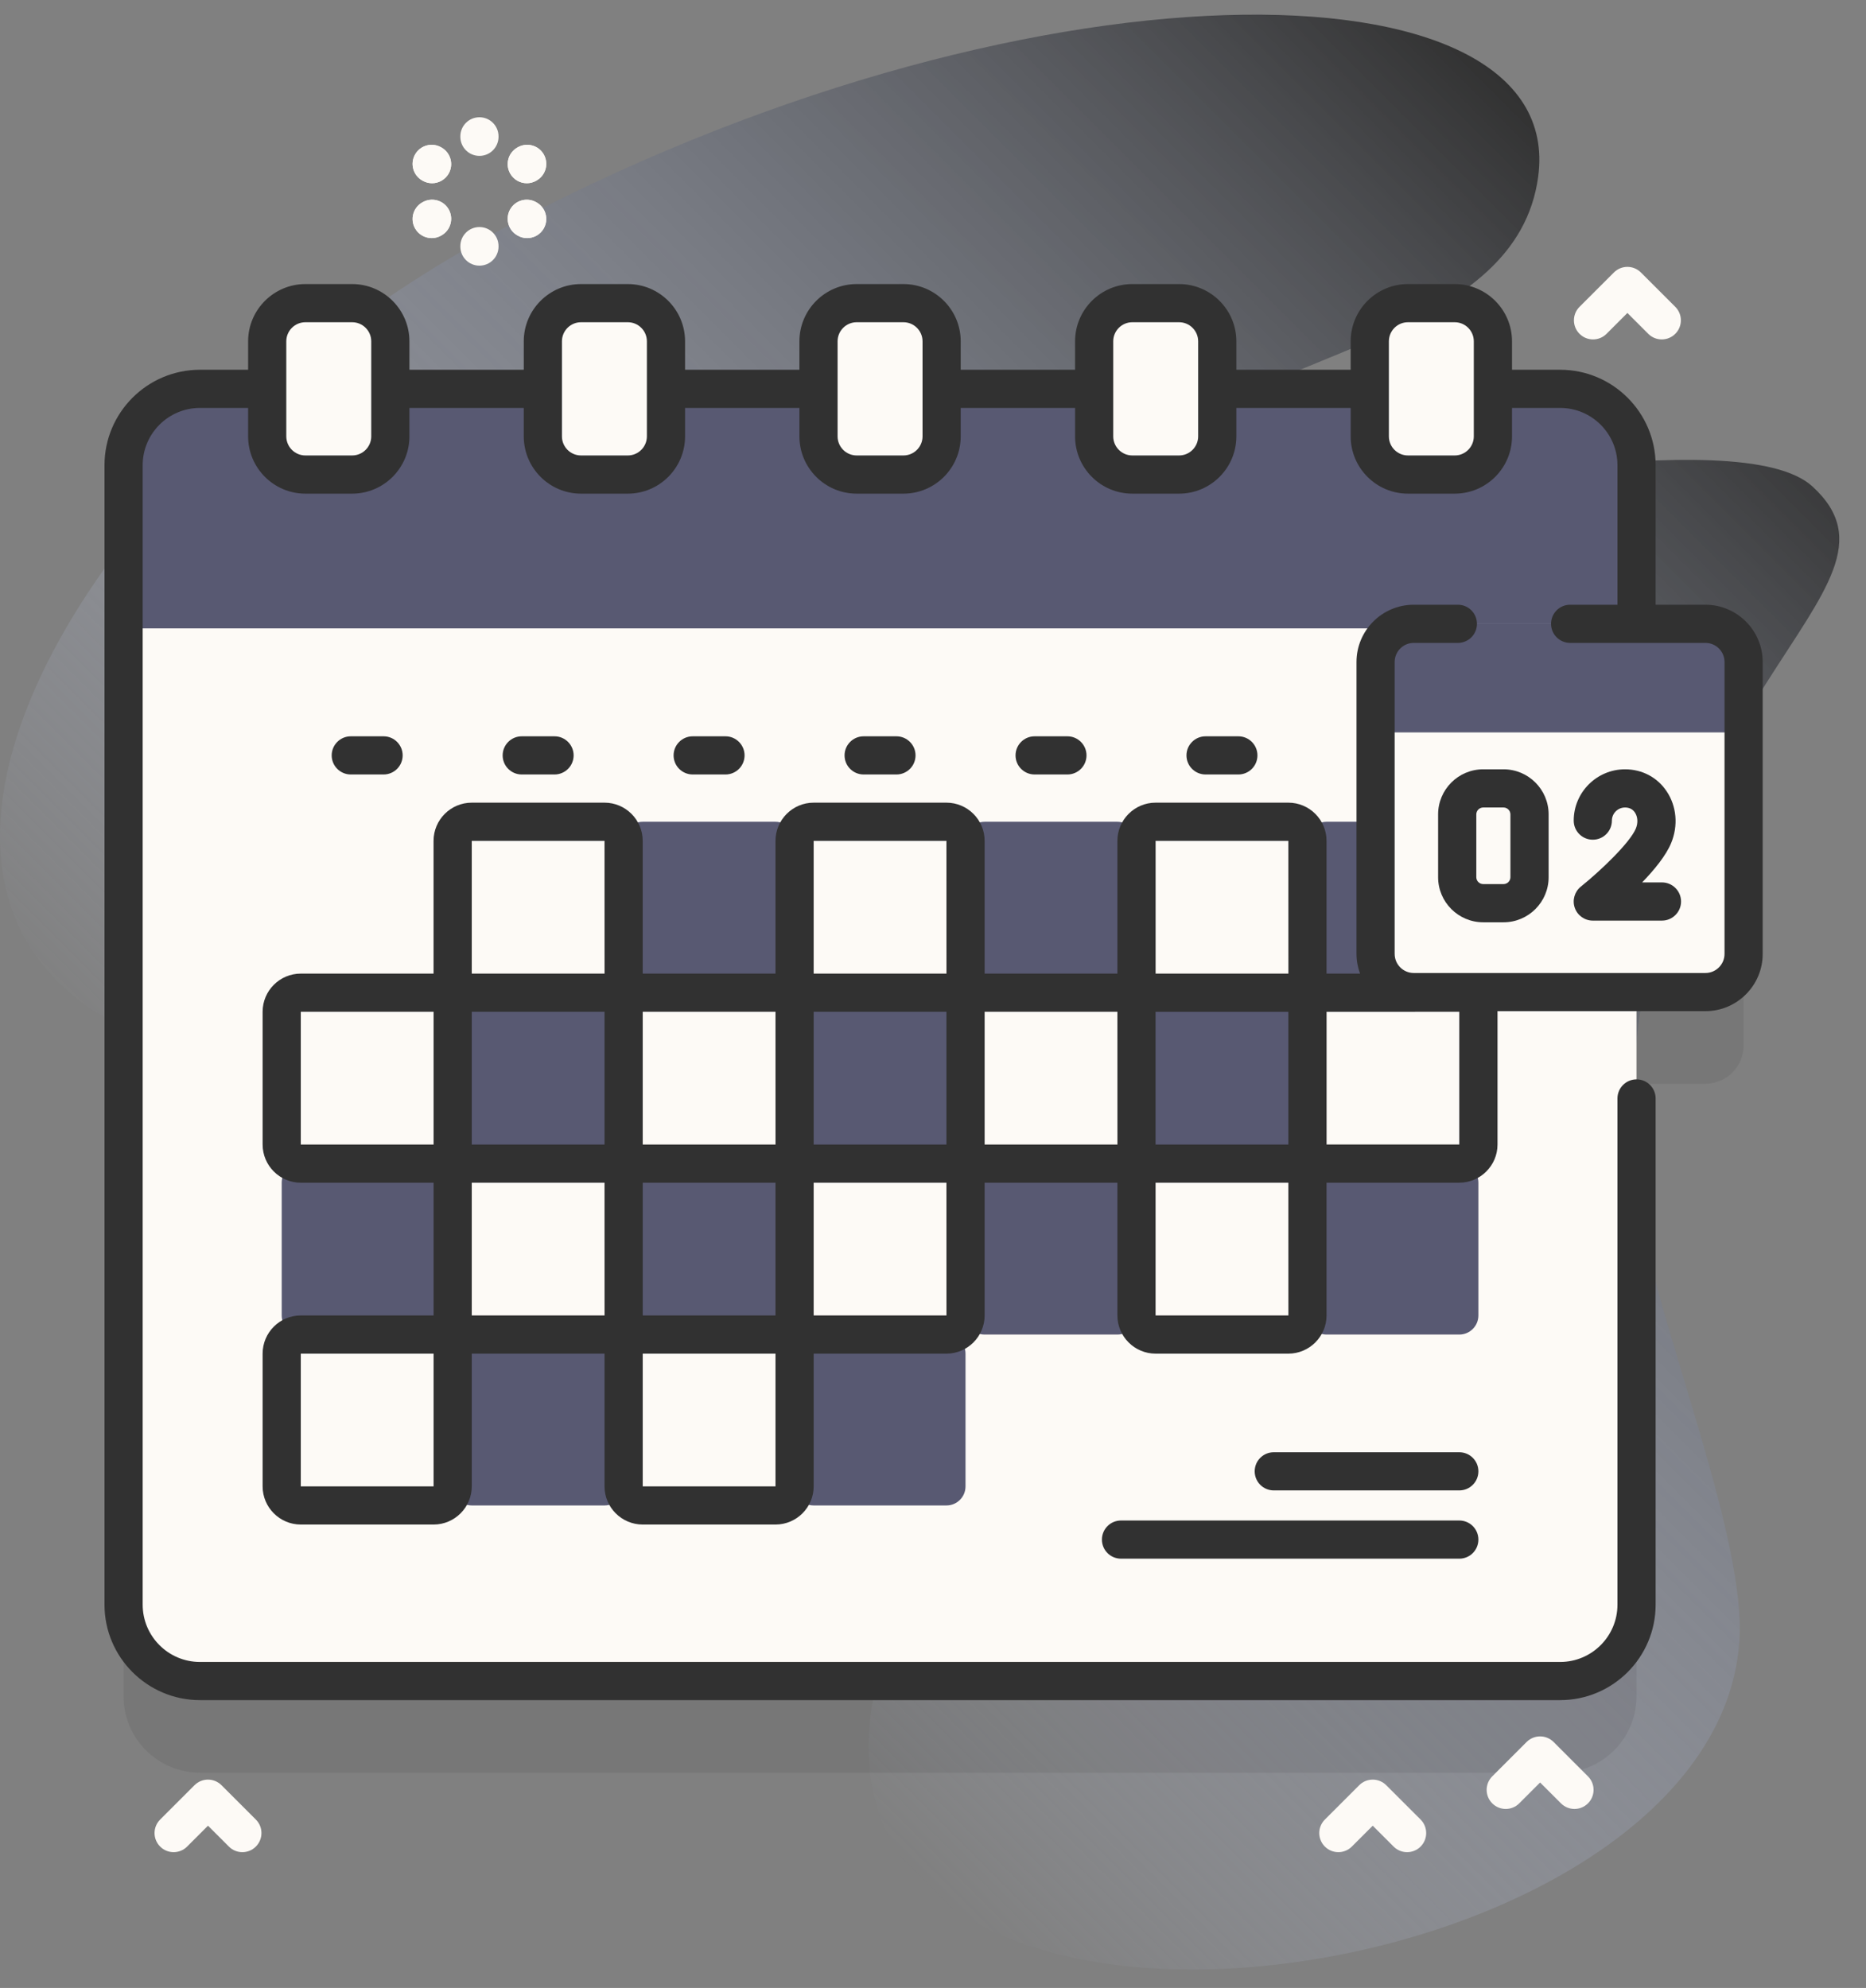 <svg width="61" height="65" viewBox="0 0 61 65" fill="none" xmlns="http://www.w3.org/2000/svg">
<rect x="0" y="0" width="61" height="65" fill="#808080" stroke="none"/>
<path d="M53.315 37.468C53.315 22.545 63.047 19.372 59.246 15.903C56.885 13.748 45.162 16.209 39.257 16.878C37.362 17.093 36.561 15.685 38.083 14.453C41.907 11.354 49.586 10.928 50.283 5.781C51.267 -1.485 33.374 -1.663 16.159 7.622C1.665 15.439 -7.292 32.1 7.854 34.803C16.41 36.329 31.426 22.052 39.109 28.457C46.986 35.025 32.301 43.458 28.942 53.953C23.847 69.869 56 65.813 56.859 53.685C57.137 49.769 53.315 41.394 53.315 37.468Z" fill="url(#paint0_linear)"/>
<path opacity="0.1" d="M55.75 23.393H53.498V18.207C53.498 16.828 52.38 15.71 51.001 15.71H6.536C5.157 15.71 4.039 16.828 4.039 18.207V55.465C4.039 56.843 5.157 57.961 6.536 57.961H51.002C52.38 57.961 53.498 56.843 53.498 55.465V35.435H55.75C56.439 35.435 56.998 34.876 56.998 34.186V24.642C56.998 23.952 56.439 23.393 55.75 23.393Z" fill="#313131"/>
<path d="M53.498 15.21V52.468C53.498 53.847 52.381 54.965 51.002 54.965H6.536C5.156 54.965 4.039 53.847 4.039 52.468V15.21C4.039 13.832 5.156 12.714 6.536 12.714H51.002C52.381 12.714 53.498 13.832 53.498 15.21Z" fill="#FDFAF6"/>
<path d="M53.499 20.546V15.212C53.499 13.833 52.381 12.715 51.002 12.715H6.536C5.157 12.715 4.04 13.833 4.04 15.212V20.546H53.499Z" fill="#585972"/>
<path d="M25.35 32.458H21.009C20.665 32.458 20.385 32.179 20.385 31.834V27.494C20.385 27.149 20.665 26.87 21.009 26.87H25.35C25.694 26.87 25.974 27.149 25.974 27.494V31.834C25.974 32.179 25.695 32.458 25.35 32.458Z" fill="#585972"/>
<path d="M36.527 32.458H32.187C31.843 32.458 31.563 32.179 31.563 31.834V27.494C31.563 27.149 31.843 26.87 32.187 26.87H36.527C36.872 26.87 37.152 27.149 37.152 27.494V31.834C37.152 32.179 36.872 32.458 36.527 32.458Z" fill="#585972"/>
<path d="M19.762 38.047H15.422C15.077 38.047 14.797 37.767 14.797 37.423V33.083C14.797 32.738 15.077 32.458 15.422 32.458H19.762C20.107 32.458 20.386 32.738 20.386 33.083V37.423C20.386 37.767 20.107 38.047 19.762 38.047Z" fill="#585972"/>
<path d="M30.939 38.047H26.598C26.254 38.047 25.974 37.767 25.974 37.423V33.083C25.974 32.738 26.254 32.458 26.598 32.458H30.939C31.283 32.458 31.563 32.738 31.563 33.083V37.423C31.563 37.767 31.283 38.047 30.939 38.047Z" fill="#585972"/>
<path d="M42.116 38.047H37.776C37.431 38.047 37.152 37.767 37.152 37.423V33.083C37.152 32.738 37.431 32.458 37.776 32.458H42.116C42.461 32.458 42.74 32.738 42.74 33.083V37.423C42.74 37.767 42.461 38.047 42.116 38.047Z" fill="#585972"/>
<path d="M14.173 43.636H9.833C9.488 43.636 9.209 43.356 9.209 43.011V38.671C9.209 38.327 9.488 38.047 9.833 38.047H14.173C14.518 38.047 14.797 38.327 14.797 38.671V43.011C14.797 43.356 14.518 43.636 14.173 43.636Z" fill="#585972"/>
<path d="M25.35 43.636H21.009C20.665 43.636 20.385 43.356 20.385 43.011V38.671C20.385 38.327 20.665 38.047 21.009 38.047H25.35C25.694 38.047 25.974 38.327 25.974 38.671V43.011C25.974 43.356 25.695 43.636 25.35 43.636Z" fill="#585972"/>
<path d="M36.527 43.636H32.187C31.843 43.636 31.563 43.356 31.563 43.011V38.671C31.563 38.327 31.843 38.047 32.187 38.047H36.527C36.872 38.047 37.152 38.327 37.152 38.671V43.011C37.152 43.356 36.872 43.636 36.527 43.636Z" fill="#585972"/>
<path d="M47.705 32.458H43.364C43.02 32.458 42.74 32.179 42.74 31.834V27.494C42.74 27.149 43.02 26.87 43.364 26.87H47.705C48.049 26.87 48.329 27.149 48.329 27.494V31.834C48.329 32.179 48.049 32.458 47.705 32.458Z" fill="#585972"/>
<path d="M47.705 43.636H43.364C43.02 43.636 42.74 43.356 42.74 43.011V38.671C42.74 38.327 43.02 38.047 43.364 38.047H47.705C48.049 38.047 48.329 38.327 48.329 38.671V43.011C48.329 43.356 48.049 43.636 47.705 43.636Z" fill="#585972"/>
<path d="M26.598 49.224H30.939C31.283 49.224 31.563 48.945 31.563 48.6V44.26C31.563 43.915 31.283 43.636 30.939 43.636H26.598C26.254 43.636 25.974 43.915 25.974 44.26V48.6C25.974 48.945 26.254 49.224 26.598 49.224Z" fill="#585972"/>
<path d="M15.422 49.224H19.762C20.107 49.224 20.386 48.945 20.386 48.6V44.26C20.386 43.915 20.107 43.636 19.762 43.636H15.422C15.077 43.636 14.797 43.915 14.797 44.26V48.6C14.797 48.945 15.077 49.224 15.422 49.224Z" fill="#585972"/>
<path d="M11.511 15.517H9.983C9.293 15.517 8.734 14.958 8.734 14.268V11.16C8.734 10.471 9.293 9.912 9.983 9.912H11.511C12.201 9.912 12.759 10.471 12.759 11.16V14.268C12.759 14.958 12.201 15.517 11.511 15.517Z" fill="#FDFAF6"/>
<path d="M20.522 15.517H18.994C18.304 15.517 17.745 14.958 17.745 14.268V11.16C17.745 10.471 18.304 9.912 18.994 9.912H20.522C21.211 9.912 21.77 10.471 21.77 11.16V14.268C21.77 14.958 21.211 15.517 20.522 15.517Z" fill="#FDFAF6"/>
<path d="M29.533 15.517H28.004C27.315 15.517 26.756 14.958 26.756 14.268V11.16C26.756 10.471 27.315 9.912 28.004 9.912H29.533C30.222 9.912 30.781 10.471 30.781 11.16V14.268C30.781 14.958 30.222 15.517 29.533 15.517Z" fill="#FDFAF6"/>
<path d="M38.543 15.517H37.015C36.325 15.517 35.767 14.958 35.767 14.268V11.16C35.767 10.471 36.325 9.912 37.015 9.912H38.543C39.233 9.912 39.792 10.471 39.792 11.16V14.268C39.792 14.958 39.233 15.517 38.543 15.517Z" fill="#FDFAF6"/>
<path d="M47.554 15.517H46.026C45.336 15.517 44.777 14.958 44.777 14.268V11.16C44.777 10.471 45.336 9.912 46.026 9.912H47.554C48.243 9.912 48.803 10.471 48.803 11.16V14.268C48.803 14.958 48.243 15.517 47.554 15.517Z" fill="#FDFAF6"/>
<path d="M55.75 20.397H46.216C45.527 20.397 44.968 20.956 44.968 21.645V31.19C44.968 31.879 45.527 32.438 46.216 32.438H55.75C56.44 32.438 56.999 31.879 56.999 31.19V21.645C56.999 20.956 56.44 20.397 55.75 20.397Z" fill="#FDFAF6"/>
<path d="M55.75 20.397H46.216C45.527 20.397 44.968 20.956 44.968 21.645V23.948H56.999V21.645C56.999 20.956 56.44 20.397 55.75 20.397Z" fill="#585972"/>
<path d="M12.539 25.323C12.884 25.323 13.163 25.044 13.163 24.699C13.163 24.355 12.884 24.075 12.539 24.075H11.467C11.123 24.075 10.843 24.355 10.843 24.699C10.843 25.044 11.123 25.323 11.467 25.323H12.539Z" fill="#313131"/>
<path d="M18.127 25.323C18.472 25.323 18.752 25.044 18.752 24.699C18.752 24.355 18.472 24.075 18.127 24.075H17.056C16.711 24.075 16.432 24.355 16.432 24.699C16.432 25.044 16.711 25.323 17.056 25.323H18.127Z" fill="#313131"/>
<path d="M23.716 25.323C24.061 25.323 24.34 25.044 24.34 24.699C24.34 24.355 24.061 24.075 23.716 24.075H22.645C22.3 24.075 22.02 24.355 22.02 24.699C22.02 25.044 22.3 25.323 22.645 25.323H23.716Z" fill="#313131"/>
<path d="M29.305 25.323C29.649 25.323 29.929 25.044 29.929 24.699C29.929 24.355 29.649 24.075 29.305 24.075H28.233C27.888 24.075 27.609 24.355 27.609 24.699C27.609 25.044 27.888 25.323 28.233 25.323H29.305Z" fill="#313131"/>
<path d="M34.894 25.323C35.238 25.323 35.518 25.044 35.518 24.699C35.518 24.355 35.238 24.075 34.894 24.075H33.822C33.477 24.075 33.198 24.355 33.198 24.699C33.198 25.044 33.477 25.323 33.822 25.323H34.894Z" fill="#313131"/>
<path d="M40.482 25.323C40.827 25.323 41.106 25.044 41.106 24.699C41.106 24.355 40.827 24.075 40.482 24.075H39.41C39.066 24.075 38.786 24.355 38.786 24.699C38.786 25.044 39.066 25.323 39.41 25.323H40.482Z" fill="#313131"/>
<path d="M47.705 49.716H36.646C36.301 49.716 36.022 49.995 36.022 50.34C36.022 50.685 36.301 50.964 36.646 50.964H47.705C48.05 50.964 48.329 50.685 48.329 50.34C48.329 49.995 48.05 49.716 47.705 49.716Z" fill="#313131"/>
<path d="M47.705 47.484H41.64C41.295 47.484 41.016 47.763 41.016 48.108C41.016 48.453 41.295 48.732 41.64 48.732H47.705C48.05 48.732 48.329 48.453 48.329 48.108C48.329 47.763 48.05 47.484 47.705 47.484Z" fill="#313131"/>
<path d="M55.75 19.773H54.123V15.211C54.123 13.49 52.723 12.09 51.002 12.09H49.428V11.16C49.428 10.128 48.588 9.288 47.555 9.288H46.027C44.994 9.288 44.154 10.128 44.154 11.16V12.09H40.417V11.16C40.417 10.128 39.577 9.288 38.544 9.288H37.016C35.983 9.288 35.144 10.128 35.144 11.16V12.09H31.406V11.16C31.406 10.128 30.566 9.288 29.534 9.288H28.005C26.973 9.288 26.133 10.128 26.133 11.16V12.09H22.395V11.16C22.395 10.128 21.555 9.288 20.523 9.288H18.994C17.962 9.288 17.122 10.128 17.122 11.16V12.09H13.384V11.16C13.384 10.128 12.544 9.288 11.512 9.288H9.984C8.951 9.288 8.111 10.128 8.111 11.16V12.09H6.537C4.816 12.09 3.416 13.49 3.416 15.211V52.468C3.416 54.189 4.816 55.589 6.537 55.589H51.002C52.723 55.589 54.123 54.189 54.123 52.468V35.916C54.123 35.572 53.844 35.292 53.499 35.292C53.154 35.292 52.875 35.572 52.875 35.916V52.468C52.875 53.501 52.035 54.341 51.002 54.341H6.537C5.504 54.341 4.664 53.501 4.664 52.468V15.211C4.664 14.178 5.504 13.338 6.537 13.338H8.111V14.268C8.111 15.301 8.951 16.141 9.984 16.141H11.512C12.544 16.141 13.384 15.301 13.384 14.268V13.338H17.122V14.268C17.122 15.301 17.962 16.141 18.994 16.141H20.523C21.555 16.141 22.395 15.301 22.395 14.268V13.338H26.133V14.268C26.133 15.301 26.973 16.141 28.005 16.141H29.534C30.566 16.141 31.406 15.301 31.406 14.268V13.338H35.144V14.268C35.144 15.301 35.983 16.141 37.016 16.141H38.544C39.577 16.141 40.417 15.301 40.417 14.268V13.338H44.154V14.268C44.154 15.301 44.994 16.141 46.027 16.141H47.555C48.588 16.141 49.428 15.301 49.428 14.268V13.338H51.002C52.035 13.338 52.875 14.178 52.875 15.211V19.773H51.328C50.983 19.773 50.704 20.052 50.704 20.397C50.704 20.742 50.983 21.021 51.328 21.021H55.75C56.095 21.021 56.375 21.301 56.375 21.645V31.19C56.375 31.534 56.095 31.814 55.75 31.814H46.216C45.872 31.814 45.592 31.534 45.592 31.19V21.645C45.592 21.301 45.872 21.021 46.216 21.021H47.658C48.003 21.021 48.282 20.742 48.282 20.397C48.282 20.052 48.003 19.773 47.658 19.773H46.216C45.184 19.773 44.344 20.613 44.344 21.645V31.19C44.344 31.416 44.386 31.633 44.46 31.834H43.366C43.365 31.834 43.365 31.834 43.365 31.834C43.365 31.834 43.365 31.834 43.365 31.834V27.494C43.365 26.805 42.805 26.245 42.117 26.245H37.776C37.088 26.245 36.528 26.805 36.528 27.494V31.834H32.188V27.494C32.188 26.805 31.628 26.245 30.939 26.245H26.599C25.911 26.245 25.351 26.805 25.351 27.494V31.834H21.01V27.494C21.01 26.805 20.45 26.245 19.762 26.245H15.422C14.733 26.245 14.173 26.805 14.173 27.494V31.834H9.833C9.145 31.834 8.585 32.394 8.585 33.082V37.422C8.585 38.111 9.145 38.671 9.833 38.671H14.174V43.011H9.833C9.145 43.011 8.585 43.571 8.585 44.26V48.6C8.585 49.288 9.145 49.848 9.833 49.848H14.174C14.862 49.848 15.422 49.288 15.422 48.6V44.26H19.762V48.6C19.762 49.288 20.322 49.848 21.011 49.848H25.351C26.039 49.848 26.599 49.288 26.599 48.6V44.26H30.94C31.628 44.26 32.188 43.699 32.188 43.011V38.671H36.528V43.011C36.528 43.699 37.088 44.26 37.777 44.26H42.117C42.805 44.26 43.365 43.699 43.365 43.011V38.671C43.365 38.671 43.365 38.67 43.365 38.67H43.366H47.705C48.394 38.67 48.954 38.11 48.954 37.422V33.082C48.954 33.076 48.953 33.069 48.953 33.062H55.751C56.783 33.062 57.623 32.222 57.623 31.19V21.645C57.623 20.613 56.783 19.773 55.75 19.773ZM12.136 14.268C12.136 14.612 11.856 14.892 11.512 14.892H9.984C9.639 14.892 9.359 14.612 9.359 14.268V11.16C9.359 10.816 9.639 10.536 9.984 10.536H11.512C11.856 10.536 12.136 10.816 12.136 11.16V14.268ZM21.147 14.268C21.147 14.612 20.867 14.892 20.523 14.892H18.994C18.65 14.892 18.37 14.612 18.37 14.268V11.16C18.37 10.816 18.65 10.536 18.994 10.536H20.523C20.867 10.536 21.147 10.816 21.147 11.16V14.268ZM30.158 14.268C30.158 14.612 29.878 14.892 29.534 14.892H28.005C27.661 14.892 27.381 14.612 27.381 14.268V11.16C27.381 10.816 27.661 10.536 28.005 10.536H29.534C29.878 10.536 30.158 10.816 30.158 11.16V14.268ZM39.168 14.268C39.168 14.612 38.888 14.892 38.544 14.892H37.016C36.672 14.892 36.392 14.612 36.392 14.268V11.16C36.392 10.816 36.672 10.536 37.016 10.536H38.544C38.888 10.536 39.168 10.816 39.168 11.16V14.268ZM48.179 14.268C48.179 14.612 47.899 14.892 47.555 14.892H46.027C45.682 14.892 45.403 14.612 45.403 14.268V11.16C45.403 10.816 45.682 10.536 46.027 10.536H47.555C47.899 10.536 48.179 10.816 48.179 11.16V14.268ZM37.776 27.494H42.117L42.118 31.834H37.777V27.494H37.776ZM42.117 33.082H42.117V33.083V37.422V37.423C42.117 37.423 42.117 37.423 42.117 37.423H37.776V33.083H42.117V33.082ZM26.599 27.494H30.939L30.94 31.834H26.599V27.494H26.599ZM30.939 33.082V37.423H26.599V33.082H30.939ZM25.351 33.082L25.352 37.423H21.011V33.082H25.351ZM15.422 27.494H19.762L19.763 31.834H15.422V27.494H15.422ZM19.762 33.082V37.423H15.422V33.082H19.762ZM9.833 37.423V33.082H14.174L14.174 37.423H9.833ZM9.833 48.6V44.26H14.174L14.174 48.6H9.833ZM15.422 43.011V38.671H19.762L19.763 43.011H15.422ZM25.351 48.6H21.011V44.26H25.351V48.6ZM21.011 43.011V38.671H25.351V43.011H21.011ZM26.599 43.011V38.671H30.939L30.94 43.011H26.599ZM32.188 37.423V33.082H36.528L36.529 37.423H32.188ZM37.776 43.011V38.671H42.117L42.118 43.011H37.776ZM47.705 37.422H43.366V33.083L47.705 33.082V37.422Z" fill="#313131"/>
<path d="M47.012 26.628V28.682C47.012 29.495 47.673 30.156 48.486 30.156H49.151C49.964 30.156 50.625 29.495 50.625 28.682V26.628C50.625 25.815 49.964 25.154 49.151 25.154H48.486C47.673 25.154 47.012 25.815 47.012 26.628ZM48.261 26.628C48.261 26.504 48.362 26.403 48.486 26.403H49.151C49.275 26.403 49.376 26.504 49.376 26.628V28.682C49.376 28.806 49.275 28.907 49.151 28.907H48.486C48.362 28.907 48.261 28.806 48.261 28.682V26.628Z" fill="#313131"/>
<path d="M54.483 25.873C54.178 25.416 53.682 25.154 53.123 25.154C52.198 25.154 51.445 25.907 51.445 26.832C51.445 27.177 51.724 27.456 52.069 27.456C52.414 27.456 52.693 27.177 52.693 26.832C52.693 26.595 52.886 26.403 53.123 26.403C53.264 26.403 53.373 26.458 53.446 26.567C53.54 26.708 53.552 26.907 53.477 27.089C53.282 27.56 52.308 28.484 51.678 28.99C51.472 29.156 51.392 29.434 51.48 29.684C51.568 29.934 51.804 30.101 52.069 30.101H54.33C54.674 30.101 54.954 29.821 54.954 29.477C54.954 29.132 54.674 28.852 54.33 28.852H53.682C54.081 28.439 54.462 27.974 54.63 27.566C54.866 26.995 54.811 26.363 54.483 25.873Z" fill="#313131"/>
<path d="M45.998 60.56C45.839 60.56 45.679 60.499 45.557 60.377L44.875 59.695L44.192 60.377C43.949 60.621 43.553 60.621 43.31 60.377C43.066 60.133 43.066 59.738 43.31 59.494L44.433 58.371C44.677 58.127 45.072 58.127 45.316 58.371L46.44 59.494C46.683 59.738 46.683 60.133 46.44 60.377C46.318 60.499 46.158 60.56 45.998 60.56Z" fill="#FDFAF6"/>
<path d="M51.47 59.147C51.31 59.147 51.15 59.086 51.029 58.964L50.346 58.282L49.664 58.964C49.421 59.208 49.025 59.208 48.782 58.964C48.538 58.721 48.538 58.325 48.782 58.082L49.905 56.958C50.149 56.714 50.544 56.714 50.788 56.958L51.911 58.082C52.155 58.325 52.155 58.721 51.911 58.964C51.789 59.086 51.63 59.147 51.47 59.147Z" fill="#FDFAF6"/>
<path d="M54.323 11.098C54.164 11.098 54.004 11.037 53.882 10.915L53.2 10.233L52.518 10.915C52.274 11.159 51.879 11.159 51.635 10.915C51.391 10.671 51.391 10.276 51.635 10.032L52.759 8.909C53.002 8.665 53.398 8.665 53.641 8.909L54.765 10.032C55.009 10.276 55.009 10.671 54.765 10.915C54.643 11.037 54.483 11.098 54.323 11.098Z" fill="#FDFAF6"/>
<path d="M7.923 60.56C7.763 60.56 7.603 60.499 7.482 60.377L6.799 59.695L6.117 60.377C5.874 60.621 5.478 60.621 5.235 60.377C4.991 60.133 4.991 59.738 5.235 59.494L6.358 58.371C6.602 58.127 6.997 58.127 7.241 58.371L8.364 59.494C8.608 59.738 8.608 60.133 8.364 60.377C8.243 60.499 8.083 60.56 7.923 60.56Z" fill="#FDFAF6"/>
<path d="M14.124 5.991C14.018 5.991 13.912 5.964 13.814 5.908L13.801 5.9C13.502 5.729 13.399 5.347 13.571 5.048C13.743 4.749 14.124 4.646 14.423 4.818L14.435 4.825C14.734 4.997 14.837 5.378 14.666 5.677C14.55 5.878 14.34 5.991 14.124 5.991Z" fill="#FDFAF6"/>
<path d="M17.232 7.785C17.127 7.785 17.02 7.759 16.922 7.702L16.91 7.695C16.611 7.524 16.508 7.142 16.679 6.843C16.851 6.544 17.232 6.441 17.531 6.613L17.544 6.62C17.843 6.791 17.946 7.173 17.774 7.472C17.659 7.673 17.449 7.785 17.232 7.785Z" fill="#FDFAF6"/>
<path d="M14.124 5.991C14.018 5.991 13.912 5.964 13.814 5.908L13.801 5.9C13.502 5.729 13.399 5.347 13.571 5.048C13.743 4.749 14.124 4.646 14.423 4.818L14.435 4.825C14.734 4.997 14.837 5.378 14.666 5.677C14.55 5.878 14.34 5.991 14.124 5.991Z" fill="#FDFAF6"/>
<path d="M17.232 7.785C17.127 7.785 17.02 7.759 16.922 7.702L16.91 7.695C16.611 7.524 16.508 7.142 16.679 6.843C16.851 6.544 17.232 6.441 17.531 6.613L17.544 6.62C17.843 6.791 17.946 7.173 17.774 7.472C17.659 7.673 17.449 7.785 17.232 7.785Z" fill="#FDFAF6"/>
<path d="M17.222 5.991C17.005 5.991 16.795 5.878 16.68 5.677C16.508 5.378 16.611 4.997 16.91 4.825L16.922 4.818C17.222 4.646 17.603 4.749 17.775 5.048C17.946 5.347 17.843 5.729 17.544 5.9L17.532 5.908C17.434 5.964 17.327 5.991 17.222 5.991Z" fill="#FDFAF6"/>
<path d="M14.113 7.785C13.896 7.785 13.686 7.673 13.571 7.472C13.399 7.173 13.502 6.792 13.801 6.62L13.814 6.613C14.113 6.441 14.494 6.544 14.666 6.843C14.837 7.142 14.734 7.524 14.435 7.695L14.423 7.702C14.325 7.759 14.218 7.785 14.113 7.785Z" fill="#FDFAF6"/>
<path d="M17.222 5.991C17.005 5.991 16.795 5.878 16.68 5.677C16.508 5.378 16.611 4.997 16.91 4.825L16.922 4.818C17.222 4.646 17.603 4.749 17.775 5.048C17.946 5.347 17.843 5.729 17.544 5.9L17.532 5.908C17.434 5.964 17.327 5.991 17.222 5.991Z" fill="#FDFAF6"/>
<path d="M14.113 7.785C13.896 7.785 13.686 7.673 13.571 7.472C13.399 7.173 13.502 6.792 13.801 6.62L13.814 6.613C14.113 6.441 14.494 6.544 14.666 6.843C14.837 7.142 14.734 7.524 14.435 7.695L14.423 7.702C14.325 7.759 14.218 7.785 14.113 7.785Z" fill="#FDFAF6"/>
<path d="M15.673 5.097C15.328 5.097 15.049 4.817 15.049 4.473V4.458C15.049 4.114 15.328 3.834 15.673 3.834C16.018 3.834 16.297 4.114 16.297 4.458V4.473C16.297 4.817 16.018 5.097 15.673 5.097Z" fill="#FDFAF6"/>
<path d="M15.673 8.686C15.328 8.686 15.049 8.407 15.049 8.062V8.048C15.049 7.703 15.328 7.424 15.673 7.424C16.018 7.424 16.297 7.703 16.297 8.048V8.062C16.297 8.407 16.018 8.686 15.673 8.686Z" fill="#FDFAF6"/>
<defs>
<linearGradient id="paint0_linear" x1="17.927" y1="49.355" x2="56.912" y2="10.369" gradientUnits="userSpaceOnUse">
<stop stop-color="#D2DEFF" stop-opacity="0"/>
<stop offset="1" stop-color="#313131"/>
</linearGradient>
</defs>
</svg>

